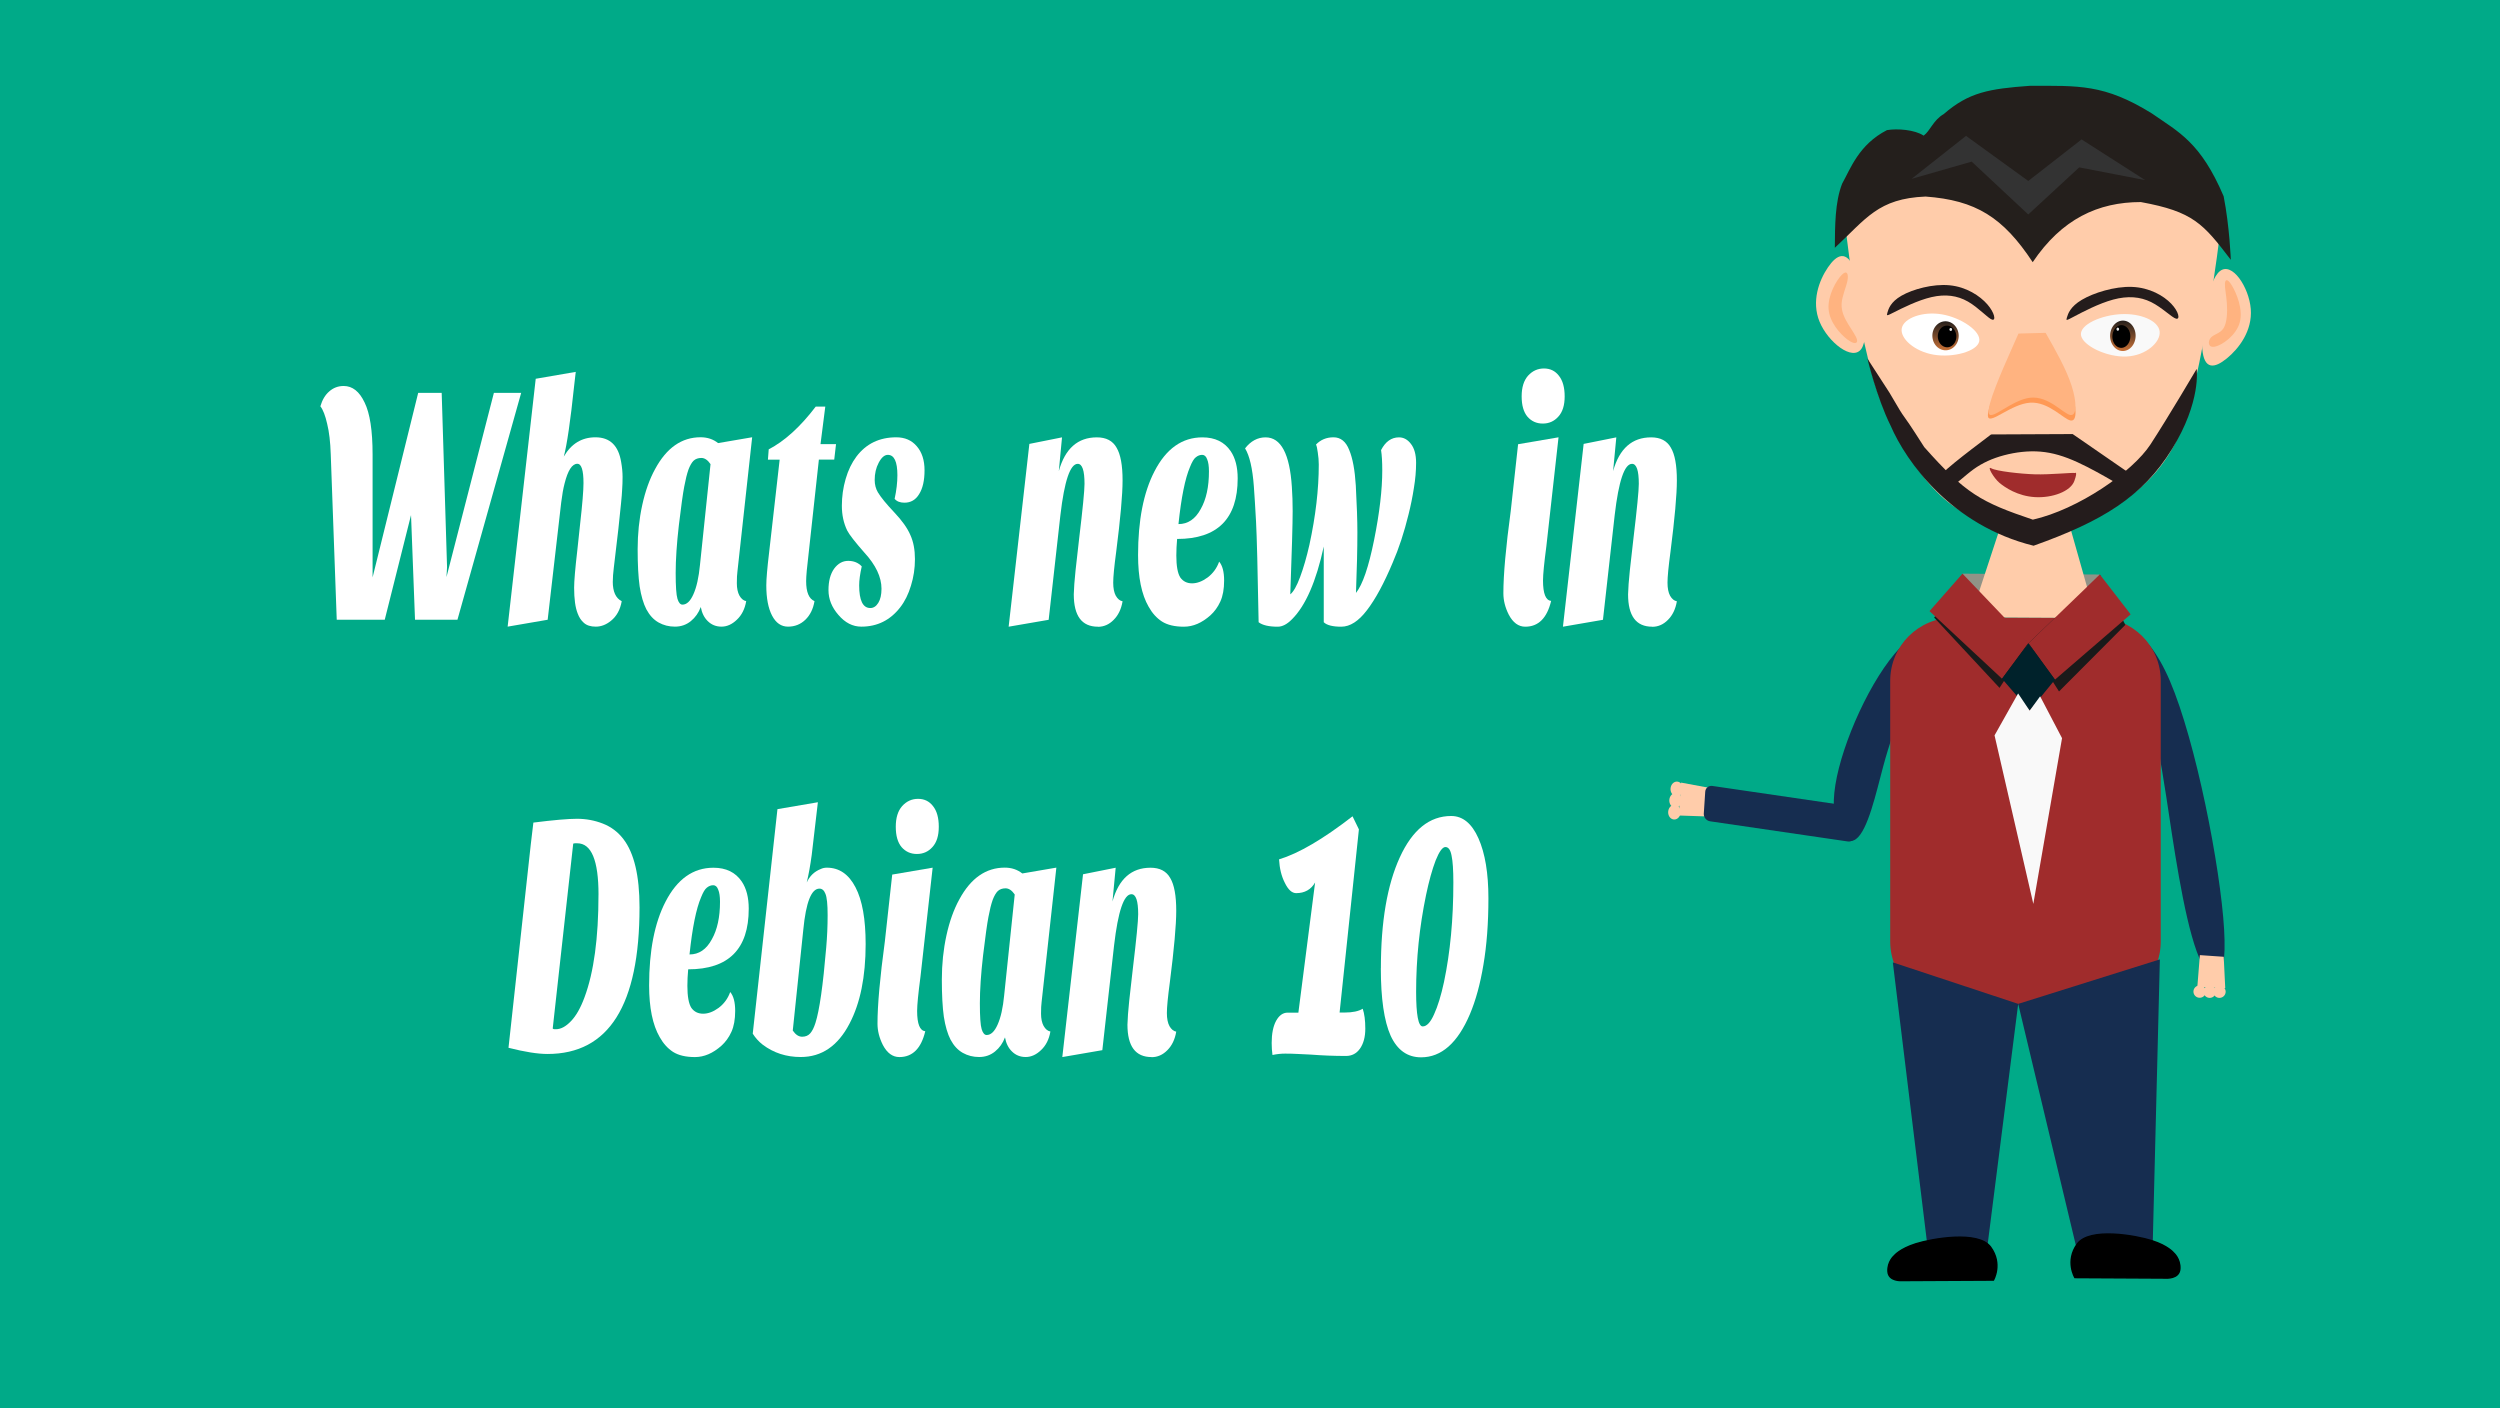 <?xml version="1.0" encoding="UTF-8" standalone="no"?>
<svg
   xmlns:osb="http://www.openswatchbook.org/uri/2009/osb"
   xmlns:dc="http://purl.org/dc/elements/1.1/"
   xmlns:cc="http://creativecommons.org/ns#"
   xmlns:rdf="http://www.w3.org/1999/02/22-rdf-syntax-ns#"
   xmlns:svg="http://www.w3.org/2000/svg"
   xmlns="http://www.w3.org/2000/svg"
   xmlns:xlink="http://www.w3.org/1999/xlink"
   id="svg3357"
   version="1.1"
   viewBox="0 0 211.402 119.062"
   height="450"
   width="799">
  <defs
     id="defs3351">
    <linearGradient
       osb:paint="solid"
       id="linearGradient4115">
      <stop
         id="stop4113"
         offset="0"
         style="stop-color:#000000;stop-opacity:1;" />
    </linearGradient>
    <linearGradient
       xlink:href="#linearGradient878"
       id="linearGradient4823"
       gradientUnits="userSpaceOnUse"
       gradientTransform="matrix(0.176,0,0,0.218,92.945,131.356)"
       x1="69.074"
       y1="24.387"
       x2="69.074"
       y2="43.728" />
    <linearGradient
       id="linearGradient878">
      <stop
         style="stop-color:#241f1c;stop-opacity:1;"
         offset="0"
         id="stop874" />
      <stop
         style="stop-color:#c87137;stop-opacity:1"
         offset="1"
         id="stop876" />
    </linearGradient>
    <linearGradient
       y2="43.728"
       x2="69.074"
       y1="24.387"
       x1="69.074"
       gradientTransform="matrix(0.176,0,0,0.218,92.945,131.356)"
       gradientUnits="userSpaceOnUse"
       id="linearGradient1367"
       xlink:href="#linearGradient878" />
  </defs>
  <g
     id="flowRoot874"
     style="font-style:normal;font-weight:normal;font-size:40px;line-height:1.25;font-family:sans-serif;letter-spacing:0px;word-spacing:0px;fill:#000000;fill-opacity:1;stroke:none"
     transform="matrix(1.11,0,0,1.023,-1.64,-7.152)" />
  <g
     id="flowRoot1713"
     style="font-style:normal;font-weight:normal;font-size:40px;line-height:1.25;font-family:sans-serif;letter-spacing:0px;word-spacing:0px;fill:#000000;fill-opacity:1;stroke:none"
     transform="translate(-1.478,-4.271)" />
  <path
     id="rect6108"
     d="M 0,0 H 211.402 V 119.062 H 0 Z"
     style="opacity:1;fill:#00aa88;fill-opacity:1;stroke:none;stroke-width:4.38;stroke-miterlimit:4;stroke-dasharray:none;paint-order:stroke markers fill" />
  <g
     transform="matrix(0.63,0,0,0.625,103.797,-1.674)"
     id="layer1-6">
    <g
       id="g1034"
       transform="translate(-55.211,-81.475)">
      <path
         id="path4685"
         d="m 188.888,111.853 c 0,0 -2.21,20.817 -5.487,29.96 -3.277,9.143 -12.298,14.138 -21.674,13.759 -9.376,-0.378 -13.648,-6.465 -17.833,-14.869 -4.185,-8.404 -6.036,-28.628 -6.036,-28.628 19.698,-15.342 35.359,-7.754 51.03,-0.222 z"
         style="fill:#ffccaa;stroke:none;stroke-width:0.327px;stroke-linecap:butt;stroke-linejoin:miter;stroke-opacity:1" />
      <path
         transform="matrix(-1.115,-0.229,-0.262,0.977,222.289,16.036)"
         style="fill:#162d50;fill-opacity:1;stroke:none;stroke-width:0.265px;stroke-linecap:butt;stroke-linejoin:miter;stroke-opacity:1"
         d="m 22.344,161.291 c 1.696,0.125 5.087,0.374 7.444,5.117 2.357,4.743 3.68,13.981 3.143,19.728 -0.538,5.747 -2.936,8.003 -4.025,6.554 -1.089,-1.449 -0.868,-6.6 -0.862,-10.168 0.006,-3.568 -0.202,-5.551 -0.41,-7.534 0,0 0,0 0.317,-1.128 0.317,-1.128 0.953,-3.384 -0.212,-5.688 -1.165,-2.304 -4.128,-4.654 -5.61,-5.83 -1.482,-1.176 -1.482,-1.176 0.214,-1.051 z"
         id="path4687" />
      <path
         id="path4689"
         d="m 23.998,162.252 c 0.386,-1.266 4.121,-1.448 6.599,7.117 2.478,8.565 3.699,25.875 3.174,34.253 -0.525,8.377 -2.794,7.821 -4.004,2.55 -1.21,-5.271 -1.359,-15.252 -1.538,-21.235 -0.179,-5.983 -0.387,-7.966 -0.595,-9.949 0,0 0,0 0.317,-1.128 0.317,-1.128 0.953,-3.384 -0.212,-5.688 -1.165,-2.304 -4.128,-4.654 -3.742,-5.921 z"
         style="fill:#162d50;fill-opacity:1;stroke:none;stroke-width:0.265px;stroke-linecap:butt;stroke-linejoin:miter;stroke-opacity:1"
         transform="rotate(-6.923,163.22,-1076.232)" />
      <g
         transform="matrix(-1,0,0,1,284.227,-12.347)"
         id="g4701"
         style="fill:#ffccaa">
        <path
           id="path4691"
           d="m 95.298,225.949 3.2,-0.223 0.342,4.299 -3.746,0.161 z"
           style="fill:#ffccaa;stroke:none;stroke-width:0.111px;stroke-linecap:butt;stroke-linejoin:miter;stroke-opacity:1" />
        <g
           id="g4699"
           style="fill:#ffccaa">
          <path
             id="circle4693"
             d="m 99.36,230.66 a 0.834,0.834 0 0 1 -0.834,0.834 0.834,0.834 0 0 1 -0.834,-0.834 0.834,0.834 0 0 1 0.834,-0.834 0.834,0.834 0 0 1 0.834,0.834 z"
             style="opacity:1;fill:#ffccaa;fill-opacity:1;stroke:none;stroke-width:1.6;stroke-linecap:butt;stroke-linejoin:round;stroke-miterlimit:4;stroke-dasharray:none;stroke-dashoffset:0;stroke-opacity:1;paint-order:markers stroke fill" />
          <path
             id="circle4695"
             d="m 98.013,230.676 a 0.834,0.834 0 0 1 -0.834,0.834 0.834,0.834 0 0 1 -0.834,-0.834 0.834,0.834 0 0 1 0.834,-0.834 0.834,0.834 0 0 1 0.834,0.834 z"
             style="opacity:1;fill:#ffccaa;fill-opacity:1;stroke:none;stroke-width:1.6;stroke-linecap:butt;stroke-linejoin:round;stroke-miterlimit:4;stroke-dasharray:none;stroke-dashoffset:0;stroke-opacity:1;paint-order:markers stroke fill" />
          <path
             id="circle4697"
             d="m 96.707,230.676 a 0.834,0.834 0 0 1 -0.834,0.834 0.834,0.834 0 0 1 -0.834,-0.834 0.834,0.834 0 0 1 0.834,-0.834 0.834,0.834 0 0 1 0.834,0.834 z"
             style="opacity:1;fill:#ffccaa;fill-opacity:1;stroke:none;stroke-width:1.6;stroke-linecap:butt;stroke-linejoin:round;stroke-miterlimit:4;stroke-dasharray:none;stroke-dashoffset:0;stroke-opacity:1;paint-order:markers stroke fill" />
        </g>
      </g>
      <path
         id="rect4703"
         d="m -171.922,167.708 h 19.202 c 4.74,0 8.556,3.816 8.556,8.556 v 35.271 c 0,4.74 -3.816,8.556 -8.556,8.556 h -19.202 c -4.74,0 -8.556,-3.816 -8.556,-8.556 v -35.271 c 0,-4.74 3.816,-8.556 8.556,-8.556 z"
         style="opacity:1;fill:#a02c2c;fill-opacity:1;stroke:none;stroke-width:1.396;stroke-linecap:butt;stroke-linejoin:round;stroke-miterlimit:4;stroke-dasharray:none;stroke-dashoffset:0;stroke-opacity:1;paint-order:markers stroke fill"
         transform="scale(-1,1)" />
      <path
         id="path4705"
         d="m 162.725,171.186 -8.386,-8.231 -4.287,4.748 8.785,9.517 z"
         style="fill:#1a1a1a;stroke:none;stroke-width:0.265px;stroke-linecap:butt;stroke-linejoin:miter;stroke-opacity:1" />
      <path
         id="path4707"
         d="m 172.301,161.884 3.425,6.813 -8.904,9.008 -4.097,-6.519 z"
         style="fill:#1a1a1a;stroke:none;stroke-width:0.265px;stroke-linecap:butt;stroke-linejoin:miter;stroke-opacity:1" />
      <path
         id="path4709"
         d="m 172.301,161.884 -18.438,-0.117 -0.117,4.228 18.79,0.47 z"
         style="opacity:0.648;fill:#de8787;fill-opacity:1;stroke:none;stroke-width:0.265px;stroke-linecap:butt;stroke-linejoin:miter;stroke-opacity:1" />
      <g
         id="g4713"
         transform="matrix(-1,0,0,1,283.576,-10.105)"
         style="fill:#ffccaa">
        <path
           style="fill:#ffccaa;stroke:none;stroke-width:0.15px;stroke-linecap:butt;stroke-linejoin:miter;stroke-opacity:1"
           d="m 115.799,163.684 8.001,-0.677 4.833,14.816 c -5.072,-0.084 -10.512,0.084 -16.808,0 z"
           id="path4711" />
      </g>
      <path
         id="path4715"
         d="m 162.725,171.119 -8.861,-9.353 -4.423,5.071 9.73,9.146 z"
         style="fill:#a02c2c;fill-opacity:1;stroke:none;stroke-width:0.288px;stroke-linecap:butt;stroke-linejoin:miter;stroke-opacity:1" />
      <path
         id="path4717"
         d="m 172.301,161.884 4.136,5.385 -10.16,8.837 -3.552,-4.92 z"
         style="fill:#a02c2c;fill-opacity:1;stroke:none;stroke-width:0.265px;stroke-linecap:butt;stroke-linejoin:miter;stroke-opacity:1" />
      <path
         id="path4719"
         d="m 162.725,171.186 3.552,4.92 -3.396,4.197 -3.71,-4.319 z"
         style="fill:#00222b;stroke:none;stroke-width:0.187px;stroke-linecap:butt;stroke-linejoin:miter;stroke-opacity:1" />
      <path
         id="path4721"
         d="m 164.287,178.363 2.941,5.662 -3.854,22.423 -5.205,-22.8 3.162,-5.675 1.549,2.33 z"
         style="fill:#f9f9f9;fill-opacity:1;stroke:none;stroke-width:0.265px;stroke-linecap:butt;stroke-linejoin:miter;stroke-opacity:1" />
      <g
         transform="matrix(-0.126,1.183,-0.993,-0.128,356.656,107.005)"
         id="g4733"
         style="fill:#ffccaa">
        <path
           style="fill:#ffccaa;stroke:none;stroke-width:0.111px;stroke-linecap:butt;stroke-linejoin:miter;stroke-opacity:1"
           d="m 95.298,225.949 3.2,-0.223 0.342,4.299 -3.746,0.161 z"
           id="path4723" />
        <g
           id="g4731"
           style="fill:#ffccaa">
          <path
             id="circle4725"
             d="m 99.36,230.66 a 0.834,0.834 0 0 1 -0.834,0.834 0.834,0.834 0 0 1 -0.834,-0.834 0.834,0.834 0 0 1 0.834,-0.834 0.834,0.834 0 0 1 0.834,0.834 z"
             style="opacity:1;fill:#ffccaa;fill-opacity:1;stroke:none;stroke-width:1.6;stroke-linecap:butt;stroke-linejoin:round;stroke-miterlimit:4;stroke-dasharray:none;stroke-dashoffset:0;stroke-opacity:1;paint-order:markers stroke fill" />
          <path
             id="circle4727"
             d="m 98.013,230.676 a 0.834,0.834 0 0 1 -0.834,0.834 0.834,0.834 0 0 1 -0.834,-0.834 0.834,0.834 0 0 1 0.834,-0.834 0.834,0.834 0 0 1 0.834,0.834 z"
             style="opacity:1;fill:#ffccaa;fill-opacity:1;stroke:none;stroke-width:1.6;stroke-linecap:butt;stroke-linejoin:round;stroke-miterlimit:4;stroke-dasharray:none;stroke-dashoffset:0;stroke-opacity:1;paint-order:markers stroke fill" />
          <path
             id="circle4729"
             d="m 96.707,230.676 a 0.834,0.834 0 0 1 -0.834,0.834 0.834,0.834 0 0 1 -0.834,-0.834 0.834,0.834 0 0 1 0.834,-0.834 0.834,0.834 0 0 1 0.834,0.834 z"
             style="opacity:1;fill:#ffccaa;fill-opacity:1;stroke:none;stroke-width:1.6;stroke-linecap:butt;stroke-linejoin:round;stroke-miterlimit:4;stroke-dasharray:none;stroke-dashoffset:0;stroke-opacity:1;paint-order:markers stroke fill" />
        </g>
      </g>
      <path
         id="path4735"
         d="m 180.359,213.954 -19.017,6.02 8.116,34.258 9.883,0.576 z"
         style="fill:#162d50;fill-opacity:1;stroke:none;stroke-width:0.187px;stroke-linecap:butt;stroke-linejoin:miter;stroke-opacity:1" />
      <path
         id="path4737"
         d="m 144.515,214.361 16.828,5.613 -4.371,34.68 -7.649,-0.601 z"
         style="fill:#162d50;fill-opacity:1;stroke:none;stroke-width:0.313px;stroke-linecap:butt;stroke-linejoin:miter;stroke-opacity:1" />
      <path
         id="path4739"
         d="m 157.641,252.887 c -1.636,-2.273 -7.913,-1.131 -10.056,-0.445 -2.144,0.686 -2.866,1.6 -2.866,1.6 0,0 -0.938,0.789 -0.853,2.146 0.085,1.357 1.865,1.221 1.865,1.221 l 12.287,-0.065 c 0,0 1.26,-2.184 -0.376,-4.457 z"
         style="fill:#000000;fill-opacity:1;stroke:#000000;stroke-width:0.195px;stroke-linecap:butt;stroke-linejoin:miter;stroke-opacity:1" />
      <path
         style="fill:#000000;fill-opacity:1;stroke:#000000;stroke-width:0.197px;stroke-linecap:butt;stroke-linejoin:miter;stroke-opacity:1"
         d="m 169.265,252.481 c 1.636,-2.307 7.913,-1.148 10.056,-0.452 2.144,0.696 2.866,1.624 2.866,1.624 0,0 0.938,0.801 0.853,2.178 -0.085,1.378 -1.865,1.239 -1.865,1.239 l -12.22,-0.066 c 0,0 -1.327,-2.216 0.309,-4.523 z"
         id="path4741" />
      <g
         transform="matrix(-0.861,0,0,0.976,267.778,-4.63)"
         id="g4757">
        <g
           id="g4745">
          <path
             transform="matrix(0.205,0.008,-0.008,0.244,94.568,128.549)"
             id="path4743"
             d="M 35.448,33.019 C 36.256,26.979 49.378,22.295 64.284,22.338 79.19,22.381 96.073,27.152 95.266,33.191 94.459,39.23 76.014,46.553 61.06,46.51 46.106,46.468 34.641,39.058 35.448,33.019 Z"
             style="fill:#f9f9f9;stroke:none;stroke-width:0.265px;stroke-linecap:butt;stroke-linejoin:miter;stroke-opacity:1" />
        </g>
        <g
           id="g4755">
          <path
             transform="matrix(1,-0.012,0.016,1,0,0)"
             d="m 107.07,138.779 a 1.989,2.108 0 0 1 -1.978,2.108 1.989,2.108 0 0 1 -2,-2.084 1.989,2.108 0 0 1 1.955,-2.131 1.989,2.108 0 0 1 2.022,2.06"
             id="path4747"
             style="opacity:1;fill:url(#linearGradient1367);fill-opacity:1;stroke:none;stroke-width:0.314;stroke-linecap:butt;stroke-linejoin:round;stroke-miterlimit:4;stroke-dasharray:none;stroke-dashoffset:0;stroke-opacity:1;paint-order:markers stroke fill" />
          <g
             id="g4753">
            <path
               style="opacity:1;fill:#000000;fill-opacity:1;stroke:none;stroke-width:0.516;stroke-linecap:butt;stroke-linejoin:round;stroke-miterlimit:4;stroke-dasharray:none;stroke-dashoffset:0;stroke-opacity:1;paint-order:markers stroke fill"
               id="path4749"
               d="m 106.3,138.661 a 1.4,1.575 0 0 1 -1.392,1.575 1.4,1.575 0 0 1 -1.408,-1.557 1.4,1.575 0 0 1 1.376,-1.592 1.4,1.575 0 0 1 1.423,1.539"
               transform="matrix(1,-0.01,0.019,1,0,0)" />
            <path
               style="opacity:1;fill:#e6e6e6;fill-opacity:1;stroke:none;stroke-width:0.891;stroke-linecap:butt;stroke-linejoin:round;stroke-miterlimit:4;stroke-dasharray:none;stroke-dashoffset:0;stroke-opacity:1;paint-order:markers stroke fill"
               id="path4751"
               d="m 108.292,136.6 a 0.202,0.217 0 0 1 -0.2,0.217 0.202,0.217 0 0 1 -0.203,-0.215 0.202,0.217 0 0 1 0.198,-0.22 0.202,0.217 0 0 1 0.205,0.212" />
          </g>
        </g>
      </g>
      <path
         style="fill:#ff9955;stroke:none;stroke-width:0.265px;stroke-linecap:butt;stroke-linejoin:miter;stroke-opacity:1"
         d="m 64.637,147.75 c -2.458,4.678 -4.916,9.356 -6.277,13.812 -1.361,4.457 -1.625,8.689 0.156,8.318 1.782,-0.372 5.538,-5.258 10.213,-4.908 4.675,0.35 9.933,5.909 10.542,3.973 0.61,-1.936 -3.527,-11.471 -5.595,-16.207 -2.068,-4.736 -2.068,-4.673 -2.068,-4.61"
         id="path4759"
         transform="matrix(-0.533,0,0,0.491,199.558,57.635)" />
      <path
         transform="matrix(-0.523,0,0,0.52,198.83,52.355)"
         id="path4761"
         d="m 64.637,147.75 c -2.638,4.711 -5.276,9.422 -6.644,13.688 -1.368,4.266 -1.466,8.087 0.37,7.672 1.836,-0.414 5.536,-4.979 10.213,-4.481 4.677,0.497 9.994,6.02 10.639,4.11 0.645,-1.91 -3.48,-11.355 -5.543,-16.078 -2.063,-4.723 -2.063,-4.723 -2.063,-4.723"
         style="fill:#ffb380;stroke:none;stroke-width:0.265px;stroke-linecap:butt;stroke-linejoin:miter;stroke-opacity:1" />
      <path
         transform="matrix(-0.343,-0.005,-0.004,0.428,195.061,85.085)"
         id="path4765"
         d="m 37.293,94.282 c 3.022,-2.503 8.513,-5.006 15.377,-5.149 6.865,-0.144 15.099,2.071 19.629,4.304 4.53,2.233 5.354,4.483 5.766,5.608 0.412,1.125 0.412,1.125 -2.825,-0.303 -3.237,-1.428 -9.567,-4.221 -15.204,-5.517 -5.637,-1.296 -10.504,-1.062 -14.854,0.62 -4.35,1.683 -8.179,4.814 -9.82,5.128 -1.641,0.315 -1.092,-2.187 1.93,-4.69 z"
         style="fill:#241c1c;stroke:none;stroke-width:0.265px;stroke-linecap:butt;stroke-linejoin:miter;stroke-opacity:1" />
      <path
         style="fill:#241c1c;stroke:none;stroke-width:0.265px;stroke-linecap:butt;stroke-linejoin:miter;stroke-opacity:1"
         d="m 37.293,94.282 c 3.022,-2.503 8.513,-5.006 15.377,-5.149 6.865,-0.144 15.099,2.071 19.629,4.304 4.53,2.233 5.354,4.483 5.766,5.608 0.412,1.125 0.412,1.125 -2.825,-0.303 -3.237,-1.428 -9.567,-4.221 -15.204,-5.517 -5.637,-1.296 -10.504,-1.062 -14.854,0.62 -4.35,1.683 -8.179,4.814 -9.82,5.128 -1.641,0.315 -1.092,-2.187 1.93,-4.69 z"
         id="path4767"
         transform="matrix(-0.329,-0.023,0.001,0.432,169.374,85.457)" />
      <g
         transform="matrix(-0.945,0.012,0.018,0.906,274.58,2.116)"
         id="g4771">
        <path
           style="fill:#241c1c;stroke:none;stroke-width:0.265px;stroke-linecap:butt;stroke-linejoin:miter;stroke-opacity:1"
           d="m 69.902,138.513 c 0,0 0,0 0,0 m 4.978,-1.461 c 1.586,3.253 3.172,6.506 4.417,9.264 1.245,2.757 2.147,5.018 2.241,6.672 0.094,1.655 -0.6,2.67 -1.488,1.701 -0.888,-0.969 -1.863,-3.803 -2.975,-5.991 -1.112,-2.188 -2.33,-3.638 -3.703,-4.604 -1.373,-0.966 -2.9,-1.447 -4.361,-1.056 -1.461,0.391 -2.854,1.653 -4.393,3.69 -1.539,2.037 -3.22,4.845 -4.062,6.251 -0.842,1.406 -0.842,1.406 -1.342,1.35 -0.5,-0.056 -1.501,-0.167 -2.001,-0.222 -0.501,-0.056 -0.501,-0.056 -0.501,-0.056 0,0 8.399,-16.766 8.399,-16.766"
           id="path4769"
           transform="matrix(1.186,5.7067022e-4,2.8903645e-4,0.445,37.761,92.718)" />
      </g>
      <path
         style="fill:#ffccaa;stroke:none;stroke-width:0.265px;stroke-linecap:butt;stroke-linejoin:miter;stroke-opacity:1"
         d="m 71.133,139.013 c -2.636,-1.462 -5.041,3.765 -4.653,7.814 0.387,4.049 3.567,6.917 6.203,8.379 2.636,1.462 4.729,1.517 4.342,-2.532 -0.388,-4.048 -3.255,-12.2 -5.891,-13.662 z"
         id="path4773"
         transform="matrix(0.638,-0.307,-0.339,-0.65,142.045,243.533)" />
      <g
         id="g4777"
         transform="matrix(-1.009,0.165,0.169,0.986,268.414,-32.572)"
         style="fill:#ffb380">
        <path
           style="fill:#ffb380;stroke:none;stroke-width:0.265px;stroke-linecap:butt;stroke-linejoin:miter;stroke-opacity:1"
           d="m 74.458,135.91 c -0.397,1.101 -0.741,3.199 0.124,4.808 0.865,1.609 2.936,2.728 3.905,2.972 0.969,0.245 0.834,-0.385 0.236,-1.045 -0.598,-0.66 -1.722,-1.393 -2.324,-2.251 -0.603,-0.858 -0.716,-1.862 -0.741,-2.851 -0.026,-0.99 0.036,-1.963 -0.158,-2.399 -0.194,-0.436 -0.644,-0.335 -1.041,0.766 z"
           id="path4775"
           transform="rotate(-157.399,113.695,129.926)" />
      </g>
      <path
         transform="matrix(-0.686,0.108,0.123,0.719,220.106,13.21)"
         id="path4781"
         d="m 71.133,139.013 c -2.636,-1.462 -5.041,3.765 -4.653,7.814 0.387,4.049 3.567,6.917 6.203,8.379 2.636,1.462 4.729,1.517 4.342,-2.532 -0.388,-4.048 -3.255,-12.2 -5.891,-13.662 z"
         style="fill:#ffccaa;stroke:none;stroke-width:0.265px;stroke-linecap:butt;stroke-linejoin:miter;stroke-opacity:1" />
      <g
         style="fill:#ffb380"
         id="g4787"
         transform="matrix(-0.993,-0.118,-0.118,0.993,293.843,1.015)">
        <g
           style="fill:#ffb380"
           id="g4785">
          <path
             style="fill:#ffb380;stroke:none;stroke-width:0.265px;stroke-linecap:butt;stroke-linejoin:miter;stroke-opacity:1"
             d="m 75.246,135.667 c -0.477,1.086 -1.117,3.392 -0.42,5.078 0.697,1.687 2.731,2.753 3.704,2.832 0.973,0.08 0.886,-0.827 0.416,-1.262 -0.47,-0.435 -1.323,-0.399 -1.87,-1.075 -0.546,-0.676 -0.786,-2.064 -0.855,-3.248 -0.069,-1.183 0.031,-2.163 -0.076,-2.72 -0.107,-0.557 -0.422,-0.692 -0.899,0.394 z"
             id="path4783"
             transform="rotate(13.895,92.176,189.686)" />
        </g>
      </g>
      <path
         id="path4791"
         d="m 188.919,110.706 c 0.806,4.137 0.962,8.598 0.962,8.598 -3.718,-4.902 -5.037,-6.514 -12.076,-7.813 -5.738,0 -10.614,2.29 -14.516,8.134 -3.978,-6.088 -7.648,-8.381 -14.38,-8.88 -6.384,0.267 -7.957,2.987 -12.179,6.935 0.026,-2.97 0.01,-6.14 0.977,-8.668 1.121,-2.011 2.232,-5.298 6.021,-7.255 m 0,0 c 1.38,-0.239 3.735,-0.06 4.928,0.747 0.881,-0.657 1.293,-2.11 2.691,-2.917 3.375,-2.957 6.102,-3.422 11.537,-3.823 6.557,-8e-4 9.993,-0.271 16.406,3.739 3.606,2.53 6.537,3.888 9.629,11.203"
         style="fill:#241f1c;stroke:none;stroke-width:0.147px;stroke-linecap:butt;stroke-linejoin:miter;stroke-opacity:1" />
      <path
         id="path4793"
         d="m 178.386,108.524 -8.537,-5.508 -7.155,5.62 -8.354,-6.099 -7.308,5.816 8.066,-2.334 7.595,7.149 6.841,-6.372 z"
         style="fill:#333333;stroke:none;stroke-width:0.222px;stroke-linecap:butt;stroke-linejoin:miter;stroke-opacity:1" />
      <path
         id="path4795"
         d="m 163.406,157.989 c -11.007,-2.744 -17.084,-11.323 -19.188,-16.246 -1.895,-3.852 -3.111,-9.066 -3.111,-9.066 l 2.946,4.586 c 2.887,4.98 0.725,1.117 4.678,7.379 5.557,6.311 7.63,7.455 14.579,9.819 6.075,-1.384 13.374,-6.444 15.793,-10.185 2.418,-3.742 6.195,-10.208 6.195,-10.208 0,0 0.646,4.399 -3.32,10.863 -3.966,6.464 -9.383,9.759 -18.572,13.059"
         style="fill:#241c1c;stroke:none;stroke-width:0.38px;stroke-linecap:butt;stroke-linejoin:miter;stroke-opacity:1" />
      <g
         transform="matrix(-0.888,0,0,0.931,269.488,1.75)"
         id="g4809">
        <path
           transform="matrix(-0.204,0.023,0.026,0.243,145.797,127.535)"
           id="path4797"
           d="M 35.578,32.306 C 36.313,26.21 49.489,20.755 63.865,21.352 78.242,21.948 94,28.607 93.266,34.702 92.532,40.797 75.356,46.351 60.933,45.752 46.51,45.152 34.843,38.401 35.578,32.306 Z"
           style="fill:#ffffff;fill-opacity:1;stroke:none;stroke-width:0.265px;stroke-linecap:butt;stroke-linejoin:miter;stroke-opacity:1" />
        <g
           id="g4807-7"
           transform="matrix(-1,0,0,1,240.069,-0.209)">
          <path
             style="opacity:1;fill:url(#linearGradient4823);fill-opacity:1;stroke:none;stroke-width:0.314;stroke-linecap:butt;stroke-linejoin:round;stroke-miterlimit:4;stroke-dasharray:none;stroke-dashoffset:0;stroke-opacity:1;paint-order:markers stroke fill"
             id="path4799"
             d="m 107.07,138.779 a 1.989,2.108 0 0 1 -1.978,2.108 1.989,2.108 0 0 1 -2,-2.084 1.989,2.108 0 0 1 1.955,-2.131 1.989,2.108 0 0 1 2.022,2.06"
             transform="matrix(1,-0.012,0.016,1,0,0)" />
          <g
             id="g4805">
            <path
               transform="matrix(1,-0.01,0.019,1,0,0)"
               d="m 106.3,138.661 a 1.4,1.575 0 0 1 -1.392,1.575 1.4,1.575 0 0 1 -1.408,-1.557 1.4,1.575 0 0 1 1.376,-1.592 1.4,1.575 0 0 1 1.423,1.539"
               id="path4801"
               style="opacity:1;fill:#000000;fill-opacity:1;stroke:none;stroke-width:0.516;stroke-linecap:butt;stroke-linejoin:round;stroke-miterlimit:4;stroke-dasharray:none;stroke-dashoffset:0;stroke-opacity:1;paint-order:markers stroke fill" />
            <path
               d="m 108.292,136.6 a 0.202,0.217 0 0 1 -0.2,0.217 0.202,0.217 0 0 1 -0.203,-0.215 0.202,0.217 0 0 1 0.198,-0.22 0.202,0.217 0 0 1 0.205,0.212"
               id="path4803"
               style="opacity:1;fill:#e6e6e6;fill-opacity:1;stroke:none;stroke-width:0.891;stroke-linecap:butt;stroke-linejoin:round;stroke-miterlimit:4;stroke-dasharray:none;stroke-dashoffset:0;stroke-opacity:1;paint-order:markers stroke fill" />
          </g>
        </g>
      </g>
      <path
         id="path4811"
         d="m 170.335,147.064 -6.764,-0.529 -0.713,0.184 -0.391,0.46 -0.207,0.345 1.15,0.276 7.247,0.115 z"
         style="fill:none;stroke:#000000;stroke-width:0;stroke-linecap:butt;stroke-linejoin:miter;stroke-miterlimit:4;stroke-dasharray:none;stroke-opacity:1" />
      <path
         id="path4813"
         d="m 168.95,148.15 c -0.195,-0.083 -3.405,0.238 -5.338,0.179 -1.933,-0.059 -5.209,-0.428 -5.875,-0.815 -0.666,-0.388 0.327,1.321 1.083,1.96 0.756,0.639 2.459,1.804 4.787,1.938 2.328,0.134 4.77,-0.775 5.272,-2.187 0.502,-1.413 0.071,-1.074 0.071,-1.074 z"
         style="fill:#a02c2c;fill-opacity:1;stroke:none;stroke-width:0.294px;stroke-linecap:butt;stroke-linejoin:miter;stroke-opacity:1" />
      <path
         id="rect4815"
         d="m -151.603,171.428 h 18.697 c 0.507,0 0.916,0.408 0.916,0.916 v 2.96 c 0,0.507 -0.408,0.916 -0.916,0.916 h -18.697 c -0.507,0 -0.916,-0.408 -0.916,-0.916 v -2.96 c 0,-0.507 0.408,-0.916 0.916,-0.916 z"
         style="fill:#162d50;fill-opacity:1;stroke:none;stroke-width:0.19"
         transform="matrix(-0.989,-0.146,-0.065,0.998,0,0)" />
    </g>
  </g>
  <g
     id="flowRoot1110"
     style="font-style:normal;font-weight:normal;font-size:40px;line-height:1.25;font-family:sans-serif;letter-spacing:0px;word-spacing:0px;fill:#000000;fill-opacity:1;stroke:none"
     transform="translate(-1.478,-4.271)" />
  <g
     aria-label="Whats  new  inDebian  10"
     transform="matrix(2.481,0,0,4.289,198.984,-1047.928)"
     style="font-style:normal;font-weight:normal;font-size:6.788px;line-height:1.25;font-family:sans-serif;letter-spacing:0px;word-spacing:0px;fill:#ffffff;fill-opacity:1;stroke:none;stroke-width:0.17"
     id="text947">
    <path
       d="m -69.284,252.34 q 0.095,-0.19 0.299,-0.292 0.21,-0.109 0.496,-0.109 0.448,0 0.713,0.326 0.272,0.319 0.272,1.025 v 2.423 l 1.554,-3.638 h 0.801 l 0.183,3.435 -0.02,0.197 1.616,-3.632 h 0.93 l -2.172,4.473 h -1.446 l -0.136,-2.064 -0.896,2.064 h -1.636 l -0.204,-3.258 q -0.02,-0.367 -0.122,-0.604 -0.095,-0.244 -0.231,-0.346 z"
       style="font-style:normal;font-variant:normal;font-weight:normal;font-stretch:normal;font-family:'Sansita One';-inkscape-font-specification:'Sansita One';text-align:center;text-anchor:middle;fill:#ffffff;stroke-width:0.17"
       id="path1037" />
    <path
       d="m -59.318,255.795 q 0,0.299 0.305,0.387 -0.075,0.251 -0.367,0.387 -0.244,0.115 -0.516,0.115 -0.265,0 -0.407,-0.075 -0.136,-0.068 -0.21,-0.183 -0.122,-0.176 -0.122,-0.509 0,-0.197 0.109,-0.74 l 0.095,-0.516 q 0.115,-0.591 0.115,-0.808 0,-0.38 -0.21,-0.38 -0.265,0 -0.434,0.387 -0.068,0.149 -0.115,0.373 l -0.462,2.315 -1.364,0.136 0.957,-4.887 1.364,-0.136 -0.054,0.272 q -0.19,1.045 -0.353,1.398 0.38,-0.38 1.079,-0.38 0.74,0 0.876,0.489 0.048,0.156 0.048,0.292 0,0.136 -0.014,0.244 -0.007,0.102 -0.041,0.292 l -0.088,0.489 -0.156,0.767 q -0.034,0.156 -0.034,0.272 z"
       style="font-style:normal;font-variant:normal;font-weight:normal;font-stretch:normal;font-family:'Sansita One';-inkscape-font-specification:'Sansita One';text-align:center;text-anchor:middle;fill:#ffffff;stroke-width:0.17"
       id="path1039" />
    <path
       d="m -58.171,256.345 q -0.156,-0.176 -0.231,-0.455 -0.068,-0.278 -0.068,-0.733 0,-0.455 0.156,-0.869 0.156,-0.414 0.441,-0.713 0.584,-0.625 1.548,-0.625 0.346,0 0.597,0.115 l 1.161,-0.115 -0.502,2.647 q -0.02,0.081 -0.02,0.231 0,0.149 0.088,0.244 0.095,0.095 0.231,0.109 -0.068,0.231 -0.319,0.367 -0.244,0.136 -0.523,0.136 -0.278,0 -0.468,-0.109 -0.183,-0.102 -0.238,-0.278 -0.109,0.17 -0.339,0.278 -0.231,0.109 -0.543,0.109 -0.305,0 -0.557,-0.082 -0.251,-0.082 -0.414,-0.258 z m 1.432,-2.756 q -0.075,0.122 -0.143,0.333 -0.068,0.204 -0.183,0.76 -0.109,0.55 -0.109,0.944 0,0.394 0.061,0.509 0.061,0.115 0.17,0.115 0.217,0 0.373,-0.204 0.163,-0.21 0.224,-0.577 l 0.36,-1.989 q -0.143,-0.122 -0.312,-0.122 -0.163,0 -0.265,0.054 -0.095,0.054 -0.176,0.176 z"
       style="font-style:normal;font-variant:normal;font-weight:normal;font-stretch:normal;font-family:'Sansita One';-inkscape-font-specification:'Sansita One';text-align:center;text-anchor:middle;fill:#ffffff;stroke-width:0.17"
       id="path1041" />
    <path
       d="m -54.085,255.87 q 0,-0.183 0.095,-0.645 l 0.36,-1.833 h -0.4 l 0.027,-0.204 q 0.815,-0.244 1.602,-0.842 h 0.326 l -0.163,0.74 h 0.529 l -0.061,0.305 H -52.293 l -0.346,1.833 q -0.088,0.421 -0.088,0.563 0,0.326 0.285,0.394 -0.068,0.231 -0.312,0.367 -0.244,0.136 -0.591,0.136 -0.346,0 -0.543,-0.217 -0.197,-0.217 -0.197,-0.597 z"
       style="font-style:normal;font-variant:normal;font-weight:normal;font-stretch:normal;font-family:'Sansita One';-inkscape-font-specification:'Sansita One';text-align:center;text-anchor:middle;fill:#ffffff;stroke-width:0.17"
       id="path1043" />
    <path
       d="m -49.712,254.166 q 0.095,-0.251 0.095,-0.468 0,-0.401 -0.326,-0.401 -0.17,0 -0.312,0.156 -0.136,0.149 -0.136,0.339 0,0.136 0.109,0.244 0.156,0.149 0.557,0.394 0.4,0.244 0.55,0.448 0.156,0.197 0.156,0.475 0,0.272 -0.136,0.523 -0.129,0.251 -0.367,0.428 -0.509,0.38 -1.324,0.38 -0.441,0 -0.781,-0.231 -0.339,-0.224 -0.339,-0.489 0,-0.265 0.19,-0.421 0.197,-0.156 0.482,-0.156 0.285,0 0.462,0.109 -0.088,0.224 -0.088,0.373 0,0.448 0.38,0.448 0.163,0 0.272,-0.102 0.109,-0.102 0.109,-0.278 0,-0.346 -0.584,-0.713 -0.475,-0.312 -0.584,-0.434 -0.183,-0.217 -0.183,-0.489 0,-0.272 0.129,-0.529 0.129,-0.258 0.367,-0.441 0.496,-0.38 1.358,-0.38 0.441,0 0.699,0.176 0.265,0.176 0.265,0.475 0,0.299 -0.183,0.468 -0.176,0.17 -0.502,0.17 -0.224,0 -0.333,-0.075 z"
       style="font-style:normal;font-variant:normal;font-weight:normal;font-stretch:normal;font-family:'Sansita One';-inkscape-font-specification:'Sansita One';text-align:center;text-anchor:middle;fill:#ffffff;stroke-width:0.17"
       id="path1045" />
    <path
       d="m -42.784,256.685 q -0.821,0 -0.821,-0.638 0.007,-0.176 0.061,-0.475 l 0.122,-0.625 q 0.183,-0.882 0.183,-1.079 0,-0.394 -0.231,-0.394 -0.387,0 -0.591,1.011 l -0.4,2.064 -1.364,0.136 0.706,-3.604 1.113,-0.129 -0.109,0.665 q 0.319,-0.665 1.297,-0.665 0.475,0 0.672,0.204 0.204,0.197 0.204,0.645 0,0.421 -0.217,1.405 -0.102,0.441 -0.102,0.611 0,0.163 0.088,0.258 0.095,0.095 0.231,0.109 -0.068,0.231 -0.305,0.367 -0.231,0.136 -0.536,0.136 z"
       style="font-style:normal;font-variant:normal;font-weight:normal;font-stretch:normal;font-family:'Sansita One';-inkscape-font-specification:'Sansita One';text-align:center;text-anchor:middle;fill:#ffffff;stroke-width:0.17"
       id="path1047" />
    <path
       d="m -38.651,255.402 q 0.17,0.115 0.17,0.373 0,0.251 -0.129,0.414 -0.129,0.163 -0.339,0.272 -0.434,0.224 -0.903,0.224 -0.468,0 -0.747,-0.102 -0.272,-0.102 -0.455,-0.292 -0.36,-0.36 -0.36,-1.018 0,-1.025 0.557,-1.649 0.597,-0.672 1.636,-0.672 0.645,0 0.964,0.272 0.238,0.204 0.238,0.536 0,1.195 -2.064,1.195 -0.027,0.176 -0.027,0.326 0,0.312 0.136,0.434 0.143,0.115 0.4,0.115 0.258,0 0.529,-0.115 0.278,-0.122 0.394,-0.312 z m -1.385,-0.74 q 0.482,0 0.76,-0.299 0.278,-0.285 0.278,-0.74 0,-0.156 -0.061,-0.238 -0.054,-0.088 -0.17,-0.088 -0.115,0 -0.217,0.048 -0.095,0.041 -0.197,0.19 -0.251,0.339 -0.394,1.127 z"
       style="font-style:normal;font-variant:normal;font-weight:normal;font-stretch:normal;font-family:'Sansita One';-inkscape-font-specification:'Sansita One';text-align:center;text-anchor:middle;fill:#ffffff;stroke-width:0.17"
       id="path1049" />
    <path
       d="m -32.73,255.415 q -0.448,0.618 -0.882,0.944 -0.428,0.326 -0.876,0.326 -0.441,0 -0.597,-0.088 v -1.493 q -0.387,1.032 -1.079,1.432 -0.251,0.149 -0.489,0.149 -0.455,0 -0.652,-0.088 -0.048,-1.554 -0.088,-1.982 -0.041,-0.434 -0.075,-0.699 -0.068,-0.529 -0.299,-0.747 0.292,-0.217 0.699,-0.217 0.787,0 0.896,0.977 0.027,0.231 0.027,0.475 0,0.367 -0.081,1.643 0.163,-0.075 0.333,-0.339 0.176,-0.272 0.319,-0.638 0.319,-0.849 0.319,-1.582 0,-0.115 -0.034,-0.238 -0.027,-0.122 -0.061,-0.156 0.238,-0.143 0.597,-0.143 0.367,0 0.536,0.251 0.176,0.244 0.224,0.699 0.054,0.577 0.054,0.923 0,0.482 -0.048,1.195 0.339,-0.244 0.618,-1.045 0.278,-0.801 0.278,-1.371 0,-0.251 -0.041,-0.4 0.224,-0.251 0.611,-0.251 0.238,0 0.407,0.129 0.176,0.129 0.176,0.373 0,0.238 -0.075,0.496 -0.068,0.258 -0.183,0.523 -0.224,0.529 -0.536,0.944 z"
       style="font-style:normal;font-variant:normal;font-weight:normal;font-stretch:normal;font-family:'Sansita One';-inkscape-font-specification:'Sansita One';text-align:center;text-anchor:middle;fill:#ffffff;stroke-width:0.17"
       id="path1051" />
    <path
       d="m -27.335,256.176 q -0.21,0.509 -0.882,0.509 -0.346,0 -0.563,-0.238 -0.183,-0.21 -0.183,-0.421 0,-0.55 0.251,-1.622 l 0.251,-1.317 1.378,-0.136 -0.414,2.145 q -0.115,0.502 -0.115,0.679 0,0.387 0.278,0.401 z m -1.005,-4.032 q 0,-0.265 0.217,-0.407 0.224,-0.143 0.543,-0.143 0.319,0 0.509,0.143 0.197,0.143 0.197,0.407 0,0.265 -0.217,0.4 -0.21,0.136 -0.529,0.136 -0.319,0 -0.523,-0.136 -0.197,-0.136 -0.197,-0.4 z"
       style="font-style:normal;font-variant:normal;font-weight:normal;font-stretch:normal;font-family:'Sansita One';-inkscape-font-specification:'Sansita One';text-align:center;text-anchor:middle;fill:#ffffff;stroke-width:0.17"
       id="path1053" />
    <path
       d="m -23.892,256.685 q -0.821,0 -0.821,-0.638 0.007,-0.176 0.061,-0.475 l 0.122,-0.625 q 0.183,-0.882 0.183,-1.079 0,-0.394 -0.231,-0.394 -0.387,0 -0.591,1.011 l -0.4,2.064 -1.364,0.136 0.706,-3.604 1.113,-0.129 -0.109,0.665 q 0.319,-0.665 1.297,-0.665 0.475,0 0.672,0.204 0.204,0.197 0.204,0.645 0,0.421 -0.217,1.405 -0.102,0.441 -0.102,0.611 0,0.163 0.088,0.258 0.095,0.095 0.231,0.109 -0.068,0.231 -0.305,0.367 -0.231,0.136 -0.536,0.136 z"
       style="font-style:normal;font-variant:normal;font-weight:normal;font-stretch:normal;font-family:'Sansita One';-inkscape-font-specification:'Sansita One';text-align:center;text-anchor:middle;fill:#ffffff;stroke-width:0.17"
       id="path1055" />
    <path
       d="m -58.406,262.217 q 0,2.892 -3.136,2.892 -0.502,0 -1.33,-0.122 l 0.76,-4.012 q 0.054,-0.272 0.088,-0.428 1.032,-0.075 1.487,-0.075 0.462,0 0.882,0.095 0.421,0.095 0.699,0.305 0.55,0.414 0.55,1.344 z m -1.398,-0.251 q 0,-1.011 -0.726,-1.011 h -0.068 q -0.034,0 -0.068,0.007 l -0.699,3.645 q 0.027,0.014 0.054,0.014 h 0.054 q 0.251,0 0.509,-0.156 0.265,-0.156 0.468,-0.475 0.475,-0.74 0.475,-2.023 z"
       style="font-style:normal;font-variant:normal;font-weight:normal;font-stretch:normal;font-family:'Sansita One';-inkscape-font-specification:'Sansita One';text-align:center;text-anchor:middle;fill:#ffffff;stroke-width:0.17"
       id="path1057" />
    <path
       d="m -55.316,263.887 q 0.17,0.115 0.17,0.373 0,0.251 -0.129,0.414 -0.129,0.163 -0.339,0.272 -0.434,0.224 -0.903,0.224 -0.468,0 -0.747,-0.102 -0.272,-0.102 -0.455,-0.292 -0.36,-0.36 -0.36,-1.018 0,-1.025 0.557,-1.649 0.597,-0.672 1.636,-0.672 0.645,0 0.964,0.272 0.238,0.204 0.238,0.536 0,1.195 -2.064,1.195 -0.027,0.176 -0.027,0.326 0,0.312 0.136,0.434 0.143,0.115 0.4,0.115 0.258,0 0.529,-0.115 0.278,-0.122 0.394,-0.312 z m -1.385,-0.74 q 0.482,0 0.76,-0.299 0.278,-0.285 0.278,-0.74 0,-0.156 -0.061,-0.238 -0.054,-0.088 -0.17,-0.088 -0.115,0 -0.217,0.048 -0.095,0.041 -0.197,0.19 -0.251,0.339 -0.394,1.127 z"
       style="font-style:normal;font-variant:normal;font-weight:normal;font-stretch:normal;font-family:'Sansita One';-inkscape-font-specification:'Sansita One';text-align:center;text-anchor:middle;fill:#ffffff;stroke-width:0.17"
       id="path1059" />
    <path
       d="m -54.547,264.708 0.842,-4.426 1.378,-0.136 -0.21,1.039 q -0.075,0.319 -0.17,0.543 0.149,-0.19 0.475,-0.265 0.095,-0.027 0.21,-0.027 0.631,0 0.977,0.387 0.346,0.38 0.346,1.12 0,0.964 -0.55,1.568 -0.591,0.658 -1.663,0.658 -0.74,0 -1.297,-0.244 -0.197,-0.088 -0.339,-0.217 z m 1.364,-0.061 q 0.143,0.122 0.319,0.122 0.176,0 0.278,-0.068 0.102,-0.068 0.176,-0.204 0.204,-0.367 0.367,-1.487 0.048,-0.319 0.048,-0.638 0,-0.319 -0.075,-0.421 -0.068,-0.102 -0.204,-0.102 -0.414,0 -0.55,0.808 z"
       style="font-style:normal;font-variant:normal;font-weight:normal;font-stretch:normal;font-family:'Sansita One';-inkscape-font-specification:'Sansita One';text-align:center;text-anchor:middle;fill:#ffffff;stroke-width:0.17"
       id="path1061" />
    <path
       d="m -48.667,264.661 q -0.21,0.509 -0.882,0.509 -0.346,0 -0.563,-0.238 -0.183,-0.21 -0.183,-0.421 0,-0.55 0.251,-1.622 l 0.251,-1.317 1.378,-0.136 -0.414,2.145 q -0.115,0.502 -0.115,0.679 0,0.387 0.278,0.4 z m -1.005,-4.032 q 0,-0.265 0.217,-0.407 0.224,-0.143 0.543,-0.143 0.319,0 0.509,0.143 0.197,0.143 0.197,0.407 0,0.265 -0.217,0.401 -0.21,0.136 -0.529,0.136 -0.319,0 -0.523,-0.136 -0.197,-0.136 -0.197,-0.401 z"
       style="font-style:normal;font-variant:normal;font-weight:normal;font-stretch:normal;font-family:'Sansita One';-inkscape-font-specification:'Sansita One';text-align:center;text-anchor:middle;fill:#ffffff;stroke-width:0.17"
       id="path1063" />
    <path
       d="m -47.803,264.83 q -0.156,-0.176 -0.231,-0.455 -0.068,-0.278 -0.068,-0.733 0,-0.455 0.156,-0.869 0.156,-0.414 0.441,-0.713 0.584,-0.625 1.548,-0.625 0.346,0 0.597,0.115 l 1.161,-0.115 -0.502,2.647 q -0.02,0.082 -0.02,0.231 0,0.149 0.088,0.244 0.095,0.095 0.231,0.109 -0.068,0.231 -0.319,0.367 -0.244,0.136 -0.523,0.136 -0.278,0 -0.468,-0.109 -0.183,-0.102 -0.238,-0.278 -0.109,0.17 -0.339,0.278 -0.231,0.109 -0.543,0.109 -0.305,0 -0.557,-0.082 -0.251,-0.082 -0.414,-0.258 z m 1.432,-2.756 q -0.075,0.122 -0.143,0.333 -0.068,0.204 -0.183,0.76 -0.109,0.55 -0.109,0.944 0,0.394 0.061,0.509 0.061,0.115 0.17,0.115 0.217,0 0.373,-0.204 0.163,-0.21 0.224,-0.577 l 0.36,-1.989 q -0.143,-0.122 -0.312,-0.122 -0.163,0 -0.265,0.054 -0.095,0.054 -0.176,0.176 z"
       style="font-style:normal;font-variant:normal;font-weight:normal;font-stretch:normal;font-family:'Sansita One';-inkscape-font-specification:'Sansita One';text-align:center;text-anchor:middle;fill:#ffffff;stroke-width:0.17"
       id="path1065" />
    <path
       d="m -40.955,265.17 q -0.821,0 -0.821,-0.638 0.007,-0.176 0.061,-0.475 l 0.122,-0.625 q 0.183,-0.882 0.183,-1.079 0,-0.394 -0.231,-0.394 -0.387,0 -0.591,1.011 l -0.4,2.064 -1.364,0.136 0.706,-3.604 1.113,-0.129 -0.109,0.665 q 0.319,-0.665 1.297,-0.665 0.475,0 0.672,0.204 0.204,0.197 0.204,0.645 0,0.421 -0.217,1.405 -0.102,0.441 -0.102,0.611 0,0.163 0.088,0.258 0.095,0.095 0.231,0.109 -0.068,0.231 -0.305,0.367 -0.231,0.136 -0.536,0.136 z"
       style="font-style:normal;font-variant:normal;font-weight:normal;font-stretch:normal;font-family:'Sansita One';-inkscape-font-specification:'Sansita One';text-align:center;text-anchor:middle;fill:#ffffff;stroke-width:0.17"
       id="path1067" />
    <path
       d="m -35.965,265.109 q -0.21,-0.007 -0.434,-0.007 -0.217,0 -0.434,0.027 -0.027,-0.109 -0.027,-0.238 0,-0.272 0.149,-0.434 0.156,-0.163 0.394,-0.163 h 0.367 l 0.57,-2.566 q -0.21,0.21 -0.645,0.21 -0.217,0 -0.387,-0.204 -0.17,-0.19 -0.197,-0.462 1.005,-0.176 2.505,-0.849 l 0.217,0.258 -0.658,3.611 h 0.17 q 0.407,0 0.618,-0.075 0.088,0.149 0.088,0.394 0,0.244 -0.183,0.394 -0.176,0.143 -0.475,0.143 -0.604,0 -1.201,-0.027 z"
       style="font-style:normal;font-variant:normal;font-weight:normal;font-stretch:normal;font-family:'Sansita One';-inkscape-font-specification:'Sansita One';text-align:center;text-anchor:middle;fill:#ffffff;stroke-width:0.17"
       id="path1069" />
    <path
       d="m -33.138,263.418 q 0,-1.371 0.645,-2.186 0.645,-0.815 1.751,-0.815 0.591,0 0.93,0.441 0.339,0.441 0.339,1.181 0,0.733 -0.17,1.31 -0.163,0.57 -0.462,0.977 -0.624,0.849 -1.663,0.849 -0.699,0 -1.039,-0.428 -0.333,-0.434 -0.333,-1.33 z m 1.201,0.462 q 0,0.686 0.224,0.686 0.204,0 0.387,-0.238 0.19,-0.238 0.339,-0.638 0.319,-0.876 0.319,-1.962 0,-0.367 -0.061,-0.529 -0.054,-0.17 -0.21,-0.17 -0.149,0 -0.333,0.265 -0.176,0.265 -0.326,0.679 -0.339,0.944 -0.339,1.907 z"
       style="font-style:normal;font-variant:normal;font-weight:normal;font-stretch:normal;font-family:'Sansita One';-inkscape-font-specification:'Sansita One';text-align:center;text-anchor:middle;fill:#ffffff;stroke-width:0.17"
       id="path1071" />
  </g>
</svg>
